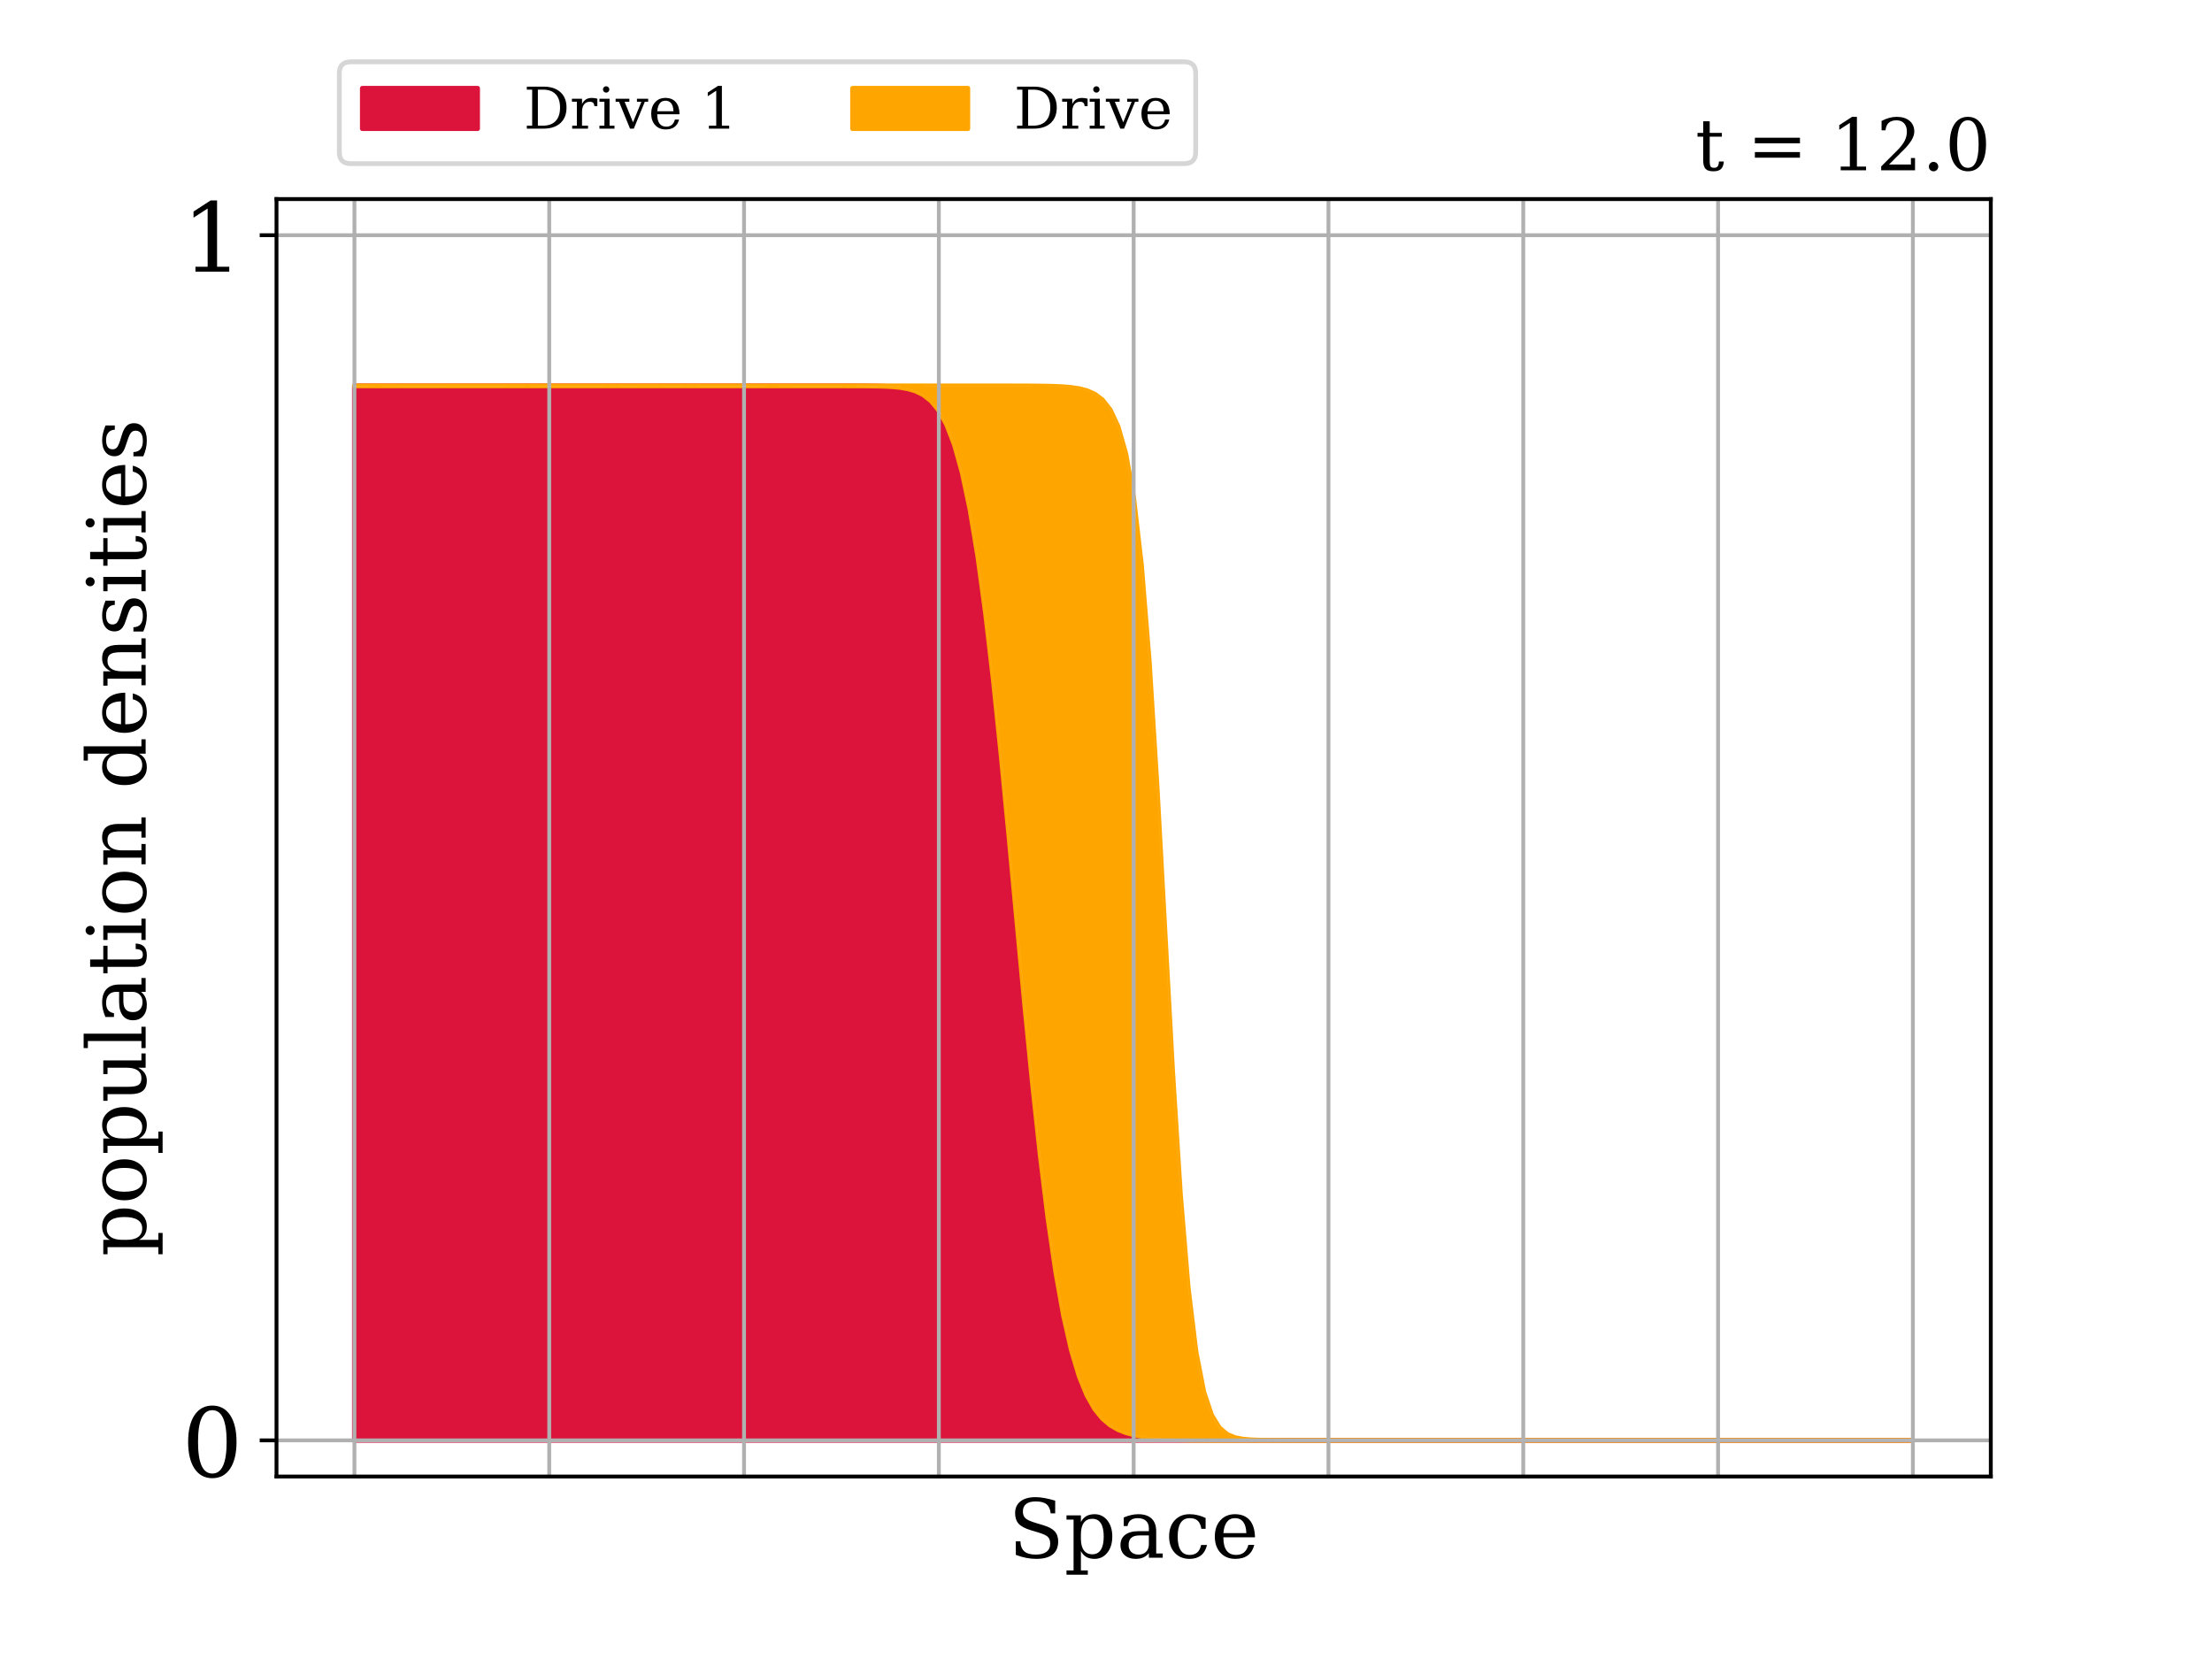 <?xml version="1.0" encoding="utf-8" standalone="no"?>
<!DOCTYPE svg PUBLIC "-//W3C//DTD SVG 1.1//EN"
  "http://www.w3.org/Graphics/SVG/1.1/DTD/svg11.dtd">
<!-- Created with matplotlib (https://matplotlib.org/) -->
<svg height="345.6pt" version="1.1" viewBox="0 0 460.8 345.6" width="460.8pt" xmlns="http://www.w3.org/2000/svg" xmlns:xlink="http://www.w3.org/1999/xlink">
 <defs>
  <style type="text/css">*{stroke-linecap:butt;stroke-linejoin:round;}</style>
 </defs>
 <g id="figure_1">
  <g id="patch_1">
   <path d="M 0 345.6 
L 460.8 345.6 
L 460.8 0 
L 0 0 
z
" style="fill:#ffffff;"/>
  </g>
  <g id="axes_1">
   <g id="patch_2">
    <path d="M 57.6 307.584 
L 414.72 307.584 
L 414.72 41.472 
L 57.6 41.472 
z
" style="fill:#ffffff;"/>
   </g>
   <g id="PolyCollection_1">
    <defs>
     <path d="M 73.833 -45.547 
L 73.833 -265.215 
L 75.456 -265.215 
L 77.079 -265.215 
L 78.703 -265.215 
L 80.326 -265.215 
L 81.949 -265.215 
L 83.572 -265.215 
L 85.196 -265.215 
L 86.819 -265.215 
L 88.442 -265.215 
L 90.065 -265.215 
L 91.689 -265.215 
L 93.312 -265.215 
L 94.935 -265.215 
L 96.559 -265.215 
L 98.182 -265.215 
L 99.805 -265.215 
L 101.428 -265.215 
L 103.052 -265.215 
L 104.675 -265.215 
L 106.298 -265.215 
L 107.921 -265.215 
L 109.545 -265.215 
L 111.168 -265.215 
L 112.791 -265.215 
L 114.415 -265.215 
L 116.038 -265.215 
L 117.661 -265.215 
L 119.284 -265.215 
L 120.908 -265.215 
L 122.531 -265.215 
L 124.154 -265.215 
L 125.777 -265.215 
L 127.401 -265.215 
L 129.024 -265.215 
L 130.647 -265.215 
L 132.271 -265.215 
L 133.894 -265.215 
L 135.517 -265.215 
L 137.14 -265.215 
L 138.764 -265.215 
L 140.387 -265.215 
L 142.01 -265.215 
L 143.633 -265.215 
L 145.257 -265.215 
L 146.88 -265.215 
L 148.503 -265.215 
L 150.127 -265.215 
L 151.75 -265.215 
L 153.373 -265.215 
L 154.996 -265.215 
L 156.62 -265.215 
L 158.243 -265.215 
L 159.866 -265.215 
L 161.489 -265.215 
L 163.113 -265.215 
L 164.736 -265.215 
L 166.359 -265.215 
L 167.983 -265.215 
L 169.606 -265.215 
L 171.229 -265.215 
L 172.852 -265.215 
L 174.476 -265.215 
L 176.099 -265.214 
L 177.722 -265.212 
L 179.345 -265.207 
L 180.969 -265.196 
L 182.592 -265.175 
L 184.215 -265.133 
L 185.839 -265.051 
L 187.462 -264.899 
L 189.085 -264.626 
L 190.708 -264.152 
L 192.332 -263.361 
L 193.955 -262.087 
L 195.578 -260.113 
L 197.201 -257.171 
L 198.825 -252.954 
L 200.448 -247.144 
L 202.071 -239.458 
L 203.695 -229.693 
L 205.318 -217.783 
L 206.941 -203.846 
L 208.564 -188.197 
L 210.188 -171.338 
L 211.811 -153.911 
L 213.434 -136.623 
L 215.057 -120.16 
L 216.681 -105.102 
L 218.304 -91.864 
L 219.927 -80.67 
L 221.551 -71.553 
L 223.174 -64.39 
L 224.797 -58.952 
L 226.42 -54.952 
L 228.044 -52.092 
L 229.667 -50.094 
L 231.29 -48.723 
L 232.913 -47.79 
L 234.537 -47.152 
L 236.16 -46.708 
L 237.783 -46.388 
L 239.407 -46.146 
L 241.03 -45.958 
L 242.653 -45.814 
L 244.276 -45.709 
L 245.9 -45.638 
L 247.523 -45.595 
L 249.146 -45.571 
L 250.769 -45.558 
L 252.393 -45.552 
L 254.016 -45.549 
L 255.639 -45.548 
L 257.263 -45.548 
L 258.886 -45.548 
L 260.509 -45.548 
L 262.132 -45.547 
L 263.756 -45.547 
L 265.379 -45.547 
L 267.002 -45.547 
L 268.625 -45.547 
L 270.249 -45.547 
L 271.872 -45.547 
L 273.495 -45.547 
L 275.119 -45.547 
L 276.742 -45.547 
L 278.365 -45.547 
L 279.988 -45.547 
L 281.612 -45.547 
L 283.235 -45.547 
L 284.858 -45.547 
L 286.481 -45.547 
L 288.105 -45.547 
L 289.728 -45.547 
L 291.351 -45.547 
L 292.975 -45.547 
L 294.598 -45.547 
L 296.221 -45.547 
L 297.844 -45.547 
L 299.468 -45.547 
L 301.091 -45.547 
L 302.714 -45.547 
L 304.337 -45.547 
L 305.961 -45.547 
L 307.584 -45.547 
L 309.207 -45.547 
L 310.831 -45.547 
L 312.454 -45.547 
L 314.077 -45.547 
L 315.7 -45.547 
L 317.324 -45.547 
L 318.947 -45.547 
L 320.57 -45.547 
L 322.193 -45.547 
L 323.817 -45.547 
L 325.44 -45.547 
L 327.063 -45.547 
L 328.687 -45.547 
L 330.31 -45.547 
L 331.933 -45.547 
L 333.556 -45.547 
L 335.18 -45.547 
L 336.803 -45.547 
L 338.426 -45.547 
L 340.049 -45.547 
L 341.673 -45.547 
L 343.296 -45.547 
L 344.919 -45.547 
L 346.543 -45.547 
L 348.166 -45.547 
L 349.789 -45.547 
L 351.412 -45.547 
L 353.036 -45.547 
L 354.659 -45.547 
L 356.282 -45.547 
L 357.905 -45.547 
L 359.529 -45.547 
L 361.152 -45.547 
L 362.775 -45.547 
L 364.399 -45.547 
L 366.022 -45.547 
L 367.645 -45.547 
L 369.268 -45.547 
L 370.892 -45.547 
L 372.515 -45.547 
L 374.138 -45.547 
L 375.761 -45.547 
L 377.385 -45.547 
L 379.008 -45.547 
L 380.631 -45.547 
L 382.255 -45.547 
L 383.878 -45.547 
L 385.501 -45.547 
L 387.124 -45.547 
L 388.748 -45.547 
L 390.371 -45.547 
L 391.994 -45.547 
L 393.617 -45.547 
L 395.241 -45.547 
L 396.864 -45.547 
L 398.487 -45.547 
L 398.487 -45.547 
L 398.487 -45.547 
L 396.864 -45.547 
L 395.241 -45.547 
L 393.617 -45.547 
L 391.994 -45.547 
L 390.371 -45.547 
L 388.748 -45.547 
L 387.124 -45.547 
L 385.501 -45.547 
L 383.878 -45.547 
L 382.255 -45.547 
L 380.631 -45.547 
L 379.008 -45.547 
L 377.385 -45.547 
L 375.761 -45.547 
L 374.138 -45.547 
L 372.515 -45.547 
L 370.892 -45.547 
L 369.268 -45.547 
L 367.645 -45.547 
L 366.022 -45.547 
L 364.399 -45.547 
L 362.775 -45.547 
L 361.152 -45.547 
L 359.529 -45.547 
L 357.905 -45.547 
L 356.282 -45.547 
L 354.659 -45.547 
L 353.036 -45.547 
L 351.412 -45.547 
L 349.789 -45.547 
L 348.166 -45.547 
L 346.543 -45.547 
L 344.919 -45.547 
L 343.296 -45.547 
L 341.673 -45.547 
L 340.049 -45.547 
L 338.426 -45.547 
L 336.803 -45.547 
L 335.18 -45.547 
L 333.556 -45.547 
L 331.933 -45.547 
L 330.31 -45.547 
L 328.687 -45.547 
L 327.063 -45.547 
L 325.44 -45.547 
L 323.817 -45.547 
L 322.193 -45.547 
L 320.57 -45.547 
L 318.947 -45.547 
L 317.324 -45.547 
L 315.7 -45.547 
L 314.077 -45.547 
L 312.454 -45.547 
L 310.831 -45.547 
L 309.207 -45.547 
L 307.584 -45.547 
L 305.961 -45.547 
L 304.337 -45.547 
L 302.714 -45.547 
L 301.091 -45.547 
L 299.468 -45.547 
L 297.844 -45.547 
L 296.221 -45.547 
L 294.598 -45.547 
L 292.975 -45.547 
L 291.351 -45.547 
L 289.728 -45.547 
L 288.105 -45.547 
L 286.481 -45.547 
L 284.858 -45.547 
L 283.235 -45.547 
L 281.612 -45.547 
L 279.988 -45.547 
L 278.365 -45.547 
L 276.742 -45.547 
L 275.119 -45.547 
L 273.495 -45.547 
L 271.872 -45.547 
L 270.249 -45.547 
L 268.625 -45.547 
L 267.002 -45.547 
L 265.379 -45.547 
L 263.756 -45.547 
L 262.132 -45.547 
L 260.509 -45.547 
L 258.886 -45.547 
L 257.263 -45.547 
L 255.639 -45.547 
L 254.016 -45.547 
L 252.393 -45.547 
L 250.769 -45.547 
L 249.146 -45.547 
L 247.523 -45.547 
L 245.9 -45.547 
L 244.276 -45.547 
L 242.653 -45.547 
L 241.03 -45.547 
L 239.407 -45.547 
L 237.783 -45.547 
L 236.16 -45.547 
L 234.537 -45.547 
L 232.913 -45.547 
L 231.29 -45.547 
L 229.667 -45.547 
L 228.044 -45.547 
L 226.42 -45.547 
L 224.797 -45.547 
L 223.174 -45.547 
L 221.551 -45.547 
L 219.927 -45.547 
L 218.304 -45.547 
L 216.681 -45.547 
L 215.057 -45.547 
L 213.434 -45.547 
L 211.811 -45.547 
L 210.188 -45.547 
L 208.564 -45.547 
L 206.941 -45.547 
L 205.318 -45.547 
L 203.695 -45.547 
L 202.071 -45.547 
L 200.448 -45.547 
L 198.825 -45.547 
L 197.201 -45.547 
L 195.578 -45.547 
L 193.955 -45.547 
L 192.332 -45.547 
L 190.708 -45.547 
L 189.085 -45.547 
L 187.462 -45.547 
L 185.839 -45.547 
L 184.215 -45.547 
L 182.592 -45.547 
L 180.969 -45.547 
L 179.345 -45.547 
L 177.722 -45.547 
L 176.099 -45.547 
L 174.476 -45.547 
L 172.852 -45.547 
L 171.229 -45.547 
L 169.606 -45.547 
L 167.983 -45.547 
L 166.359 -45.547 
L 164.736 -45.547 
L 163.113 -45.547 
L 161.489 -45.547 
L 159.866 -45.547 
L 158.243 -45.547 
L 156.62 -45.547 
L 154.996 -45.547 
L 153.373 -45.547 
L 151.75 -45.547 
L 150.127 -45.547 
L 148.503 -45.547 
L 146.88 -45.547 
L 145.257 -45.547 
L 143.633 -45.547 
L 142.01 -45.547 
L 140.387 -45.547 
L 138.764 -45.547 
L 137.14 -45.547 
L 135.517 -45.547 
L 133.894 -45.547 
L 132.271 -45.547 
L 130.647 -45.547 
L 129.024 -45.547 
L 127.401 -45.547 
L 125.777 -45.547 
L 124.154 -45.547 
L 122.531 -45.547 
L 120.908 -45.547 
L 119.284 -45.547 
L 117.661 -45.547 
L 116.038 -45.547 
L 114.415 -45.547 
L 112.791 -45.547 
L 111.168 -45.547 
L 109.545 -45.547 
L 107.921 -45.547 
L 106.298 -45.547 
L 104.675 -45.547 
L 103.052 -45.547 
L 101.428 -45.547 
L 99.805 -45.547 
L 98.182 -45.547 
L 96.559 -45.547 
L 94.935 -45.547 
L 93.312 -45.547 
L 91.689 -45.547 
L 90.065 -45.547 
L 88.442 -45.547 
L 86.819 -45.547 
L 85.196 -45.547 
L 83.572 -45.547 
L 81.949 -45.547 
L 80.326 -45.547 
L 78.703 -45.547 
L 77.079 -45.547 
L 75.456 -45.547 
L 73.833 -45.547 
z
" id="ma336d2c3e1" style="stroke:#dc143c;"/>
    </defs>
    <g clip-path="url(#paaa8a55f2e)">
     <use style="fill:#dc143c;stroke:#dc143c;" x="0" xlink:href="#ma336d2c3e1" y="345.6"/>
    </g>
   </g>
   <g id="PolyCollection_2">
    <defs>
     <path d="M 73.833 -265.215 
L 73.833 -265.215 
L 75.456 -265.215 
L 77.079 -265.215 
L 78.703 -265.215 
L 80.326 -265.215 
L 81.949 -265.215 
L 83.572 -265.215 
L 85.196 -265.215 
L 86.819 -265.215 
L 88.442 -265.215 
L 90.065 -265.215 
L 91.689 -265.215 
L 93.312 -265.215 
L 94.935 -265.215 
L 96.559 -265.215 
L 98.182 -265.215 
L 99.805 -265.215 
L 101.428 -265.215 
L 103.052 -265.215 
L 104.675 -265.215 
L 106.298 -265.215 
L 107.921 -265.215 
L 109.545 -265.215 
L 111.168 -265.215 
L 112.791 -265.215 
L 114.415 -265.215 
L 116.038 -265.215 
L 117.661 -265.215 
L 119.284 -265.215 
L 120.908 -265.215 
L 122.531 -265.215 
L 124.154 -265.215 
L 125.777 -265.215 
L 127.401 -265.215 
L 129.024 -265.215 
L 130.647 -265.215 
L 132.271 -265.215 
L 133.894 -265.215 
L 135.517 -265.215 
L 137.14 -265.215 
L 138.764 -265.215 
L 140.387 -265.215 
L 142.01 -265.215 
L 143.633 -265.215 
L 145.257 -265.215 
L 146.88 -265.215 
L 148.503 -265.215 
L 150.127 -265.215 
L 151.75 -265.215 
L 153.373 -265.215 
L 154.996 -265.215 
L 156.62 -265.215 
L 158.243 -265.215 
L 159.866 -265.215 
L 161.489 -265.215 
L 163.113 -265.215 
L 164.736 -265.215 
L 166.359 -265.215 
L 167.983 -265.215 
L 169.606 -265.215 
L 171.229 -265.215 
L 172.852 -265.215 
L 174.476 -265.215 
L 176.099 -265.214 
L 177.722 -265.212 
L 179.345 -265.207 
L 180.969 -265.196 
L 182.592 -265.175 
L 184.215 -265.133 
L 185.839 -265.051 
L 187.462 -264.899 
L 189.085 -264.626 
L 190.708 -264.152 
L 192.332 -263.361 
L 193.955 -262.087 
L 195.578 -260.113 
L 197.201 -257.171 
L 198.825 -252.954 
L 200.448 -247.144 
L 202.071 -239.458 
L 203.695 -229.693 
L 205.318 -217.783 
L 206.941 -203.846 
L 208.564 -188.197 
L 210.188 -171.338 
L 211.811 -153.911 
L 213.434 -136.623 
L 215.057 -120.16 
L 216.681 -105.102 
L 218.304 -91.864 
L 219.927 -80.67 
L 221.551 -71.553 
L 223.174 -64.39 
L 224.797 -58.952 
L 226.42 -54.952 
L 228.044 -52.092 
L 229.667 -50.094 
L 231.29 -48.723 
L 232.913 -47.79 
L 234.537 -47.152 
L 236.16 -46.708 
L 237.783 -46.388 
L 239.407 -46.146 
L 241.03 -45.958 
L 242.653 -45.814 
L 244.276 -45.709 
L 245.9 -45.638 
L 247.523 -45.595 
L 249.146 -45.571 
L 250.769 -45.558 
L 252.393 -45.552 
L 254.016 -45.549 
L 255.639 -45.548 
L 257.263 -45.548 
L 258.886 -45.548 
L 260.509 -45.548 
L 262.132 -45.547 
L 263.756 -45.547 
L 265.379 -45.547 
L 267.002 -45.547 
L 268.625 -45.547 
L 270.249 -45.547 
L 271.872 -45.547 
L 273.495 -45.547 
L 275.119 -45.547 
L 276.742 -45.547 
L 278.365 -45.547 
L 279.988 -45.547 
L 281.612 -45.547 
L 283.235 -45.547 
L 284.858 -45.547 
L 286.481 -45.547 
L 288.105 -45.547 
L 289.728 -45.547 
L 291.351 -45.547 
L 292.975 -45.547 
L 294.598 -45.547 
L 296.221 -45.547 
L 297.844 -45.547 
L 299.468 -45.547 
L 301.091 -45.547 
L 302.714 -45.547 
L 304.337 -45.547 
L 305.961 -45.547 
L 307.584 -45.547 
L 309.207 -45.547 
L 310.831 -45.547 
L 312.454 -45.547 
L 314.077 -45.547 
L 315.7 -45.547 
L 317.324 -45.547 
L 318.947 -45.547 
L 320.57 -45.547 
L 322.193 -45.547 
L 323.817 -45.547 
L 325.44 -45.547 
L 327.063 -45.547 
L 328.687 -45.547 
L 330.31 -45.547 
L 331.933 -45.547 
L 333.556 -45.547 
L 335.18 -45.547 
L 336.803 -45.547 
L 338.426 -45.547 
L 340.049 -45.547 
L 341.673 -45.547 
L 343.296 -45.547 
L 344.919 -45.547 
L 346.543 -45.547 
L 348.166 -45.547 
L 349.789 -45.547 
L 351.412 -45.547 
L 353.036 -45.547 
L 354.659 -45.547 
L 356.282 -45.547 
L 357.905 -45.547 
L 359.529 -45.547 
L 361.152 -45.547 
L 362.775 -45.547 
L 364.399 -45.547 
L 366.022 -45.547 
L 367.645 -45.547 
L 369.268 -45.547 
L 370.892 -45.547 
L 372.515 -45.547 
L 374.138 -45.547 
L 375.761 -45.547 
L 377.385 -45.547 
L 379.008 -45.547 
L 380.631 -45.547 
L 382.255 -45.547 
L 383.878 -45.547 
L 385.501 -45.547 
L 387.124 -45.547 
L 388.748 -45.547 
L 390.371 -45.547 
L 391.994 -45.547 
L 393.617 -45.547 
L 395.241 -45.547 
L 396.864 -45.547 
L 398.487 -45.547 
L 398.487 -45.547 
L 398.487 -45.547 
L 396.864 -45.547 
L 395.241 -45.547 
L 393.617 -45.547 
L 391.994 -45.547 
L 390.371 -45.547 
L 388.748 -45.547 
L 387.124 -45.547 
L 385.501 -45.547 
L 383.878 -45.547 
L 382.255 -45.547 
L 380.631 -45.547 
L 379.008 -45.547 
L 377.385 -45.547 
L 375.761 -45.547 
L 374.138 -45.547 
L 372.515 -45.547 
L 370.892 -45.547 
L 369.268 -45.547 
L 367.645 -45.547 
L 366.022 -45.547 
L 364.399 -45.547 
L 362.775 -45.547 
L 361.152 -45.547 
L 359.529 -45.547 
L 357.905 -45.547 
L 356.282 -45.547 
L 354.659 -45.547 
L 353.036 -45.547 
L 351.412 -45.547 
L 349.789 -45.547 
L 348.166 -45.547 
L 346.543 -45.547 
L 344.919 -45.547 
L 343.296 -45.547 
L 341.673 -45.547 
L 340.049 -45.547 
L 338.426 -45.547 
L 336.803 -45.547 
L 335.18 -45.547 
L 333.556 -45.547 
L 331.933 -45.547 
L 330.31 -45.547 
L 328.687 -45.547 
L 327.063 -45.547 
L 325.44 -45.547 
L 323.817 -45.547 
L 322.193 -45.547 
L 320.57 -45.547 
L 318.947 -45.547 
L 317.324 -45.547 
L 315.7 -45.547 
L 314.077 -45.547 
L 312.454 -45.547 
L 310.831 -45.547 
L 309.207 -45.547 
L 307.584 -45.547 
L 305.961 -45.547 
L 304.337 -45.547 
L 302.714 -45.547 
L 301.091 -45.547 
L 299.468 -45.547 
L 297.844 -45.547 
L 296.221 -45.547 
L 294.598 -45.547 
L 292.975 -45.547 
L 291.351 -45.547 
L 289.728 -45.547 
L 288.105 -45.547 
L 286.481 -45.547 
L 284.858 -45.547 
L 283.235 -45.547 
L 281.612 -45.547 
L 279.988 -45.547 
L 278.365 -45.547 
L 276.742 -45.547 
L 275.119 -45.547 
L 273.495 -45.548 
L 271.872 -45.548 
L 270.249 -45.548 
L 268.625 -45.548 
L 267.002 -45.55 
L 265.379 -45.555 
L 263.756 -45.566 
L 262.132 -45.593 
L 260.509 -45.656 
L 258.886 -45.801 
L 257.263 -46.119 
L 255.639 -46.792 
L 254.016 -48.157 
L 252.393 -50.796 
L 250.769 -55.634 
L 249.146 -63.967 
L 247.523 -77.293 
L 245.9 -96.784 
L 244.276 -122.383 
L 242.653 -152.006 
L 241.03 -181.793 
L 239.407 -207.804 
L 237.783 -227.849 
L 236.16 -241.865 
L 234.537 -251.019 
L 232.913 -256.737 
L 231.29 -260.209 
L 229.667 -262.281 
L 228.044 -263.503 
L 226.42 -264.22 
L 224.797 -264.638 
L 223.174 -264.881 
L 221.551 -265.021 
L 219.927 -265.103 
L 218.304 -265.15 
L 216.681 -265.178 
L 215.057 -265.194 
L 213.434 -265.203 
L 211.811 -265.208 
L 210.188 -265.211 
L 208.564 -265.213 
L 206.941 -265.214 
L 205.318 -265.215 
L 203.695 -265.215 
L 202.071 -265.215 
L 200.448 -265.215 
L 198.825 -265.215 
L 197.201 -265.215 
L 195.578 -265.215 
L 193.955 -265.215 
L 192.332 -265.215 
L 190.708 -265.215 
L 189.085 -265.215 
L 187.462 -265.215 
L 185.839 -265.215 
L 184.215 -265.215 
L 182.592 -265.215 
L 180.969 -265.215 
L 179.345 -265.215 
L 177.722 -265.215 
L 176.099 -265.215 
L 174.476 -265.215 
L 172.852 -265.215 
L 171.229 -265.215 
L 169.606 -265.215 
L 167.983 -265.215 
L 166.359 -265.215 
L 164.736 -265.215 
L 163.113 -265.215 
L 161.489 -265.215 
L 159.866 -265.215 
L 158.243 -265.215 
L 156.62 -265.215 
L 154.996 -265.215 
L 153.373 -265.215 
L 151.75 -265.215 
L 150.127 -265.215 
L 148.503 -265.215 
L 146.88 -265.215 
L 145.257 -265.215 
L 143.633 -265.215 
L 142.01 -265.215 
L 140.387 -265.215 
L 138.764 -265.215 
L 137.14 -265.215 
L 135.517 -265.215 
L 133.894 -265.215 
L 132.271 -265.215 
L 130.647 -265.215 
L 129.024 -265.215 
L 127.401 -265.215 
L 125.777 -265.215 
L 124.154 -265.215 
L 122.531 -265.215 
L 120.908 -265.215 
L 119.284 -265.215 
L 117.661 -265.215 
L 116.038 -265.215 
L 114.415 -265.215 
L 112.791 -265.215 
L 111.168 -265.215 
L 109.545 -265.215 
L 107.921 -265.215 
L 106.298 -265.215 
L 104.675 -265.215 
L 103.052 -265.215 
L 101.428 -265.215 
L 99.805 -265.215 
L 98.182 -265.215 
L 96.559 -265.215 
L 94.935 -265.215 
L 93.312 -265.215 
L 91.689 -265.215 
L 90.065 -265.215 
L 88.442 -265.215 
L 86.819 -265.215 
L 85.196 -265.215 
L 83.572 -265.215 
L 81.949 -265.215 
L 80.326 -265.215 
L 78.703 -265.215 
L 77.079 -265.215 
L 75.456 -265.215 
L 73.833 -265.215 
z
" id="ma3d9b27788" style="stroke:#ffa500;"/>
    </defs>
    <g clip-path="url(#paaa8a55f2e)">
     <use style="fill:#ffa500;stroke:#ffa500;" x="0" xlink:href="#ma3d9b27788" y="345.6"/>
    </g>
   </g>
   <g id="matplotlib.axis_1">
    <g id="xtick_1">
     <g id="line2d_1">
      <path clip-path="url(#paaa8a55f2e)" d="M 73.833 307.584 
L 73.833 41.472 
" style="fill:none;stroke:#b0b0b0;stroke-linecap:square;stroke-width:0.8;"/>
     </g>
    </g>
    <g id="xtick_2">
     <g id="line2d_2">
      <path clip-path="url(#paaa8a55f2e)" d="M 114.415 307.584 
L 114.415 41.472 
" style="fill:none;stroke:#b0b0b0;stroke-linecap:square;stroke-width:0.8;"/>
     </g>
    </g>
    <g id="xtick_3">
     <g id="line2d_3">
      <path clip-path="url(#paaa8a55f2e)" d="M 154.996 307.584 
L 154.996 41.472 
" style="fill:none;stroke:#b0b0b0;stroke-linecap:square;stroke-width:0.8;"/>
     </g>
    </g>
    <g id="xtick_4">
     <g id="line2d_4">
      <path clip-path="url(#paaa8a55f2e)" d="M 195.578 307.584 
L 195.578 41.472 
" style="fill:none;stroke:#b0b0b0;stroke-linecap:square;stroke-width:0.8;"/>
     </g>
    </g>
    <g id="xtick_5">
     <g id="line2d_5">
      <path clip-path="url(#paaa8a55f2e)" d="M 236.16 307.584 
L 236.16 41.472 
" style="fill:none;stroke:#b0b0b0;stroke-linecap:square;stroke-width:0.8;"/>
     </g>
    </g>
    <g id="xtick_6">
     <g id="line2d_6">
      <path clip-path="url(#paaa8a55f2e)" d="M 276.742 307.584 
L 276.742 41.472 
" style="fill:none;stroke:#b0b0b0;stroke-linecap:square;stroke-width:0.8;"/>
     </g>
    </g>
    <g id="xtick_7">
     <g id="line2d_7">
      <path clip-path="url(#paaa8a55f2e)" d="M 317.324 307.584 
L 317.324 41.472 
" style="fill:none;stroke:#b0b0b0;stroke-linecap:square;stroke-width:0.8;"/>
     </g>
    </g>
    <g id="xtick_8">
     <g id="line2d_8">
      <path clip-path="url(#paaa8a55f2e)" d="M 357.905 307.584 
L 357.905 41.472 
" style="fill:none;stroke:#b0b0b0;stroke-linecap:square;stroke-width:0.8;"/>
     </g>
    </g>
    <g id="xtick_9">
     <g id="line2d_9">
      <path clip-path="url(#paaa8a55f2e)" d="M 398.487 307.584 
L 398.487 41.472 
" style="fill:none;stroke:#b0b0b0;stroke-linecap:square;stroke-width:0.8;"/>
     </g>
    </g>
    <g id="text_1">
     <!-- Space -->
     <g transform="translate(210.037 324.501)scale(0.17 -0.17)">
      <defs>
       <path d="M 9.281 3.516 
L 9.281 20.125 
L 14.891 20.062 
Q 15.141 11.766 19.703 7.781 
Q 24.266 3.812 33.594 3.812 
Q 42.281 3.812 46.844 7.25 
Q 51.422 10.688 51.422 17.281 
Q 51.422 22.562 48.656 25.391 
Q 45.906 28.219 37.016 30.906 
L 27.391 33.797 
Q 16.938 36.969 12.672 41.703 
Q 8.406 46.438 8.406 54.688 
Q 8.406 63.969 14.984 69.094 
Q 21.578 74.219 33.5 74.219 
Q 38.578 74.219 44.625 73.109 
Q 50.688 72.016 57.516 69.922 
L 57.516 54.391 
L 52 54.391 
Q 51.172 62.109 46.844 65.547 
Q 42.531 69 33.688 69 
Q 25.984 69 21.953 65.844 
Q 17.922 62.703 17.922 56.688 
Q 17.922 51.469 20.938 48.484 
Q 23.969 45.516 33.797 42.578 
L 42.828 39.891 
Q 52.734 36.922 56.953 32.297 
Q 61.188 27.688 61.188 19.922 
Q 61.188 9.328 54.391 3.953 
Q 47.609 -1.422 34.188 -1.422 
Q 28.172 -1.422 21.938 -0.188 
Q 15.719 1.031 9.281 3.516 
z
" id="DejaVuSerif-83"/>
       <path d="M 20.516 28.516 
L 20.516 23.391 
Q 20.516 14.016 24.094 9.109 
Q 27.688 4.203 34.516 4.203 
Q 41.406 4.203 44.938 9.719 
Q 48.484 15.234 48.484 25.984 
Q 48.484 36.766 44.938 42.234 
Q 41.406 47.703 34.516 47.703 
Q 27.688 47.703 24.094 42.766 
Q 20.516 37.844 20.516 28.516 
z
M 11.531 46.688 
L 2.875 46.688 
L 2.875 51.906 
L 20.516 51.906 
L 20.516 43.797 
Q 23.141 48.688 27.219 51 
Q 31.297 53.328 37.312 53.328 
Q 46.875 53.328 52.922 45.75 
Q 58.984 38.188 58.984 25.984 
Q 58.984 13.766 52.922 6.172 
Q 46.875 -1.422 37.312 -1.422 
Q 31.297 -1.422 27.219 0.891 
Q 23.141 3.219 20.516 8.109 
L 20.516 -15.578 
L 29 -15.578 
L 29 -20.797 
L 2.875 -20.797 
L 2.875 -15.578 
L 11.531 -15.578 
z
" id="DejaVuSerif-112"/>
       <path d="M 39.797 16.312 
L 39.797 27.297 
L 28.219 27.297 
Q 21.531 27.297 18.25 24.406 
Q 14.984 21.531 14.984 15.578 
Q 14.984 10.156 18.297 6.984 
Q 21.625 3.812 27.297 3.812 
Q 32.906 3.812 36.344 7.281 
Q 39.797 10.75 39.797 16.312 
z
M 48.781 32.422 
L 48.781 5.172 
L 56.781 5.172 
L 56.781 0 
L 39.797 0 
L 39.797 5.609 
Q 36.812 2 32.906 0.281 
Q 29 -1.422 23.781 -1.422 
Q 15.141 -1.422 10.062 3.172 
Q 4.984 7.766 4.984 15.578 
Q 4.984 23.641 10.797 28.078 
Q 16.609 32.516 27.203 32.516 
L 39.797 32.516 
L 39.797 36.078 
Q 39.797 42 36.203 45.234 
Q 32.625 48.484 26.125 48.484 
Q 20.75 48.484 17.578 46.047 
Q 14.406 43.609 13.625 38.812 
L 8.984 38.812 
L 8.984 49.312 
Q 13.672 51.312 18.094 52.312 
Q 22.516 53.328 26.703 53.328 
Q 37.5 53.328 43.141 47.969 
Q 48.781 42.625 48.781 32.422 
z
" id="DejaVuSerif-97"/>
       <path d="M 51.422 15.578 
Q 49.516 7.281 44.094 2.922 
Q 38.672 -1.422 30.078 -1.422 
Q 18.75 -1.422 11.859 6.078 
Q 4.984 13.578 4.984 25.984 
Q 4.984 38.422 11.859 45.875 
Q 18.75 53.328 30.078 53.328 
Q 35.016 53.328 39.891 52.172 
Q 44.781 51.031 49.703 48.688 
L 49.703 35.406 
L 44.484 35.406 
Q 43.453 42.234 40.016 45.359 
Q 36.578 48.484 30.172 48.484 
Q 22.906 48.484 19.188 42.844 
Q 15.484 37.203 15.484 25.984 
Q 15.484 14.75 19.172 9.078 
Q 22.859 3.422 30.172 3.422 
Q 35.984 3.422 39.453 6.438 
Q 42.922 9.469 44.188 15.578 
z
" id="DejaVuSerif-99"/>
       <path d="M 54.203 25 
L 15.484 25 
L 15.484 24.609 
Q 15.484 14.109 19.438 8.766 
Q 23.391 3.422 31.109 3.422 
Q 37.016 3.422 40.797 6.516 
Q 44.578 9.625 46.094 15.719 
L 53.328 15.719 
Q 51.172 7.172 45.375 2.875 
Q 39.594 -1.422 30.172 -1.422 
Q 18.797 -1.422 11.891 6.078 
Q 4.984 13.578 4.984 25.984 
Q 4.984 38.281 11.766 45.797 
Q 18.562 53.328 29.594 53.328 
Q 41.359 53.328 47.656 46.062 
Q 53.953 38.812 54.203 25 
z
M 43.609 30.172 
Q 43.312 39.266 39.766 43.875 
Q 36.234 48.484 29.594 48.484 
Q 23.391 48.484 19.828 43.844 
Q 16.266 39.203 15.484 30.172 
z
" id="DejaVuSerif-101"/>
      </defs>
      <use xlink:href="#DejaVuSerif-83"/>
      <use x="68.506" xlink:href="#DejaVuSerif-112"/>
      <use x="132.52" xlink:href="#DejaVuSerif-97"/>
      <use x="192.139" xlink:href="#DejaVuSerif-99"/>
      <use x="248.145" xlink:href="#DejaVuSerif-101"/>
     </g>
    </g>
   </g>
   <g id="matplotlib.axis_2">
    <g id="ytick_1">
     <g id="line2d_10">
      <path clip-path="url(#paaa8a55f2e)" d="M 57.6 300.053 
L 414.72 300.053 
" style="fill:none;stroke:#b0b0b0;stroke-linecap:square;stroke-width:0.8;"/>
     </g>
     <g id="line2d_11">
      <defs>
       <path d="M 0 0 
L -3.5 0 
" id="m6981ee15f2" style="stroke:#000000;stroke-width:0.8;"/>
      </defs>
      <g>
       <use style="stroke:#000000;stroke-width:0.8;" x="57.6" xlink:href="#m6981ee15f2" y="300.053"/>
      </g>
     </g>
     <g id="text_2">
      <!-- 0 -->
      <g transform="translate(37.875 307.651)scale(0.2 -0.2)">
       <defs>
        <path d="M 31.781 3.422 
Q 39.266 3.422 42.969 11.625 
Q 46.688 19.828 46.688 36.375 
Q 46.688 52.984 42.969 61.188 
Q 39.266 69.391 31.781 69.391 
Q 24.312 69.391 20.594 61.188 
Q 16.891 52.984 16.891 36.375 
Q 16.891 19.828 20.594 11.625 
Q 24.312 3.422 31.781 3.422 
z
M 31.781 -1.422 
Q 19.922 -1.422 13.25 8.531 
Q 6.594 18.5 6.594 36.375 
Q 6.594 54.297 13.25 64.25 
Q 19.922 74.219 31.781 74.219 
Q 43.703 74.219 50.344 64.25 
Q 56.984 54.297 56.984 36.375 
Q 56.984 18.5 50.344 8.531 
Q 43.703 -1.422 31.781 -1.422 
z
" id="DejaVuSerif-48"/>
       </defs>
       <use xlink:href="#DejaVuSerif-48"/>
      </g>
     </g>
    </g>
    <g id="ytick_2">
     <g id="line2d_12">
      <path clip-path="url(#paaa8a55f2e)" d="M 57.6 49.003 
L 414.72 49.003 
" style="fill:none;stroke:#b0b0b0;stroke-linecap:square;stroke-width:0.8;"/>
     </g>
     <g id="line2d_13">
      <g>
       <use style="stroke:#000000;stroke-width:0.8;" x="57.6" xlink:href="#m6981ee15f2" y="49.003"/>
      </g>
     </g>
     <g id="text_3">
      <!-- 1 -->
      <g transform="translate(37.875 56.602)scale(0.2 -0.2)">
       <defs>
        <path d="M 14.203 0 
L 14.203 5.172 
L 26.906 5.172 
L 26.906 65.828 
L 12.203 56.297 
L 12.203 62.703 
L 29.984 74.219 
L 36.719 74.219 
L 36.719 5.172 
L 49.422 5.172 
L 49.422 0 
z
" id="DejaVuSerif-49"/>
       </defs>
       <use xlink:href="#DejaVuSerif-49"/>
      </g>
     </g>
    </g>
    <g id="text_4">
     <!-- population densities -->
     <g transform="translate(30.34 261.771)rotate(-90)scale(0.17 -0.17)">
      <defs>
       <path d="M 30.078 3.422 
Q 37.312 3.422 40.984 9.125 
Q 44.672 14.844 44.672 25.984 
Q 44.672 37.109 40.984 42.797 
Q 37.312 48.484 30.078 48.484 
Q 22.859 48.484 19.172 42.797 
Q 15.484 37.109 15.484 25.984 
Q 15.484 14.844 19.188 9.125 
Q 22.906 3.422 30.078 3.422 
z
M 30.078 -1.422 
Q 18.75 -1.422 11.859 6.078 
Q 4.984 13.578 4.984 25.984 
Q 4.984 38.375 11.844 45.844 
Q 18.703 53.328 30.078 53.328 
Q 41.453 53.328 48.312 45.844 
Q 55.172 38.375 55.172 25.984 
Q 55.172 13.578 48.312 6.078 
Q 41.453 -1.422 30.078 -1.422 
z
" id="DejaVuSerif-111"/>
       <path d="M 35.406 51.906 
L 52.203 51.906 
L 52.203 5.172 
L 60.688 5.172 
L 60.688 0 
L 43.219 0 
L 43.219 9.188 
Q 40.719 4 36.766 1.281 
Q 32.812 -1.422 27.594 -1.422 
Q 18.953 -1.422 14.875 3.484 
Q 10.797 8.406 10.797 18.891 
L 10.797 46.688 
L 2.688 46.688 
L 2.688 51.906 
L 19.828 51.906 
L 19.828 21.688 
Q 19.828 12.203 22.141 8.688 
Q 24.469 5.172 30.422 5.172 
Q 36.672 5.172 39.938 9.766 
Q 43.219 14.359 43.219 23.094 
L 43.219 46.688 
L 35.406 46.688 
z
" id="DejaVuSerif-117"/>
       <path d="M 20.516 5.172 
L 29 5.172 
L 29 0 
L 2.875 0 
L 2.875 5.172 
L 11.531 5.172 
L 11.531 70.797 
L 2.875 70.797 
L 2.875 75.984 
L 20.516 75.984 
z
" id="DejaVuSerif-108"/>
       <path d="M 10.797 46.688 
L 2.875 46.688 
L 2.875 51.906 
L 10.797 51.906 
L 10.797 68.016 
L 19.828 68.016 
L 19.828 51.906 
L 36.719 51.906 
L 36.719 46.688 
L 19.828 46.688 
L 19.828 13.719 
Q 19.828 7.125 21.094 5.266 
Q 22.359 3.422 25.781 3.422 
Q 29.297 3.422 30.906 5.484 
Q 32.516 7.562 32.625 12.203 
L 39.406 12.203 
Q 39.016 5.125 35.547 1.844 
Q 32.078 -1.422 25 -1.422 
Q 17.234 -1.422 14.016 2.016 
Q 10.797 5.469 10.797 13.719 
z
" id="DejaVuSerif-116"/>
       <path d="M 9.719 68.016 
Q 9.719 70.266 11.344 71.922 
Q 12.984 73.578 15.281 73.578 
Q 17.531 73.578 19.156 71.922 
Q 20.797 70.266 20.797 68.016 
Q 20.797 65.719 19.188 64.109 
Q 17.578 62.5 15.281 62.5 
Q 12.984 62.5 11.344 64.109 
Q 9.719 65.719 9.719 68.016 
z
M 21.188 5.172 
L 29.688 5.172 
L 29.688 0 
L 3.609 0 
L 3.609 5.172 
L 12.203 5.172 
L 12.203 46.688 
L 3.609 46.688 
L 3.609 51.906 
L 21.188 51.906 
z
" id="DejaVuSerif-105"/>
       <path d="M 4.109 0 
L 4.109 5.172 
L 12.203 5.172 
L 12.203 46.688 
L 3.609 46.688 
L 3.609 51.906 
L 21.188 51.906 
L 21.188 42.672 
Q 23.688 47.953 27.656 50.641 
Q 31.641 53.328 36.922 53.328 
Q 45.516 53.328 49.562 48.391 
Q 53.609 43.453 53.609 33.016 
L 53.609 5.172 
L 61.625 5.172 
L 61.625 0 
L 36.812 0 
L 36.812 5.172 
L 44.578 5.172 
L 44.578 30.172 
Q 44.578 39.703 42.234 43.234 
Q 39.891 46.781 33.984 46.781 
Q 27.734 46.781 24.453 42.203 
Q 21.188 37.641 21.188 28.906 
L 21.188 5.172 
L 29 5.172 
L 29 0 
z
" id="DejaVuSerif-110"/>
       <path id="DejaVuSerif-32"/>
       <path d="M 52.484 5.172 
L 61.078 5.172 
L 61.078 0 
L 43.5 0 
L 43.5 8.109 
Q 40.875 3.219 36.797 0.891 
Q 32.719 -1.422 26.703 -1.422 
Q 17.141 -1.422 11.062 6.172 
Q 4.984 13.766 4.984 25.984 
Q 4.984 38.188 11.031 45.75 
Q 17.094 53.328 26.703 53.328 
Q 32.719 53.328 36.797 51 
Q 40.875 48.688 43.5 43.797 
L 43.5 70.797 
L 35.016 70.797 
L 35.016 75.984 
L 52.484 75.984 
z
M 43.5 23.391 
L 43.5 28.516 
Q 43.5 37.844 39.906 42.766 
Q 36.328 47.703 29.5 47.703 
Q 22.562 47.703 19.016 42.234 
Q 15.484 36.766 15.484 25.984 
Q 15.484 15.234 19.016 9.719 
Q 22.562 4.203 29.5 4.203 
Q 36.328 4.203 39.906 9.109 
Q 43.5 14.016 43.5 23.391 
z
" id="DejaVuSerif-100"/>
       <path d="M 5.609 2.875 
L 5.609 14.984 
L 10.797 14.984 
Q 10.984 9.188 14.422 6.297 
Q 17.875 3.422 24.609 3.422 
Q 30.672 3.422 33.844 5.688 
Q 37.016 7.953 37.016 12.312 
Q 37.016 15.719 34.688 17.812 
Q 32.375 19.922 24.906 22.312 
L 18.406 24.516 
Q 11.719 26.656 8.719 29.875 
Q 5.719 33.109 5.719 38.094 
Q 5.719 45.219 10.938 49.266 
Q 16.156 53.328 25.391 53.328 
Q 29.5 53.328 34.031 52.25 
Q 38.578 51.172 43.406 49.125 
L 43.406 37.797 
L 38.234 37.797 
Q 38.031 42.828 34.703 45.656 
Q 31.391 48.484 25.688 48.484 
Q 20.016 48.484 17.109 46.484 
Q 14.203 44.484 14.203 40.484 
Q 14.203 37.203 16.406 35.219 
Q 18.609 33.25 25.203 31.203 
L 32.328 29 
Q 39.703 26.703 42.938 23.266 
Q 46.188 19.828 46.188 14.406 
Q 46.188 7.031 40.547 2.797 
Q 34.906 -1.422 25 -1.422 
Q 19.969 -1.422 15.188 -0.344 
Q 10.406 0.734 5.609 2.875 
z
" id="DejaVuSerif-115"/>
      </defs>
      <use xlink:href="#DejaVuSerif-112"/>
      <use x="64.014" xlink:href="#DejaVuSerif-111"/>
      <use x="124.219" xlink:href="#DejaVuSerif-112"/>
      <use x="188.232" xlink:href="#DejaVuSerif-117"/>
      <use x="252.637" xlink:href="#DejaVuSerif-108"/>
      <use x="284.619" xlink:href="#DejaVuSerif-97"/>
      <use x="344.238" xlink:href="#DejaVuSerif-116"/>
      <use x="384.424" xlink:href="#DejaVuSerif-105"/>
      <use x="416.406" xlink:href="#DejaVuSerif-111"/>
      <use x="476.611" xlink:href="#DejaVuSerif-110"/>
      <use x="541.016" xlink:href="#DejaVuSerif-32"/>
      <use x="572.803" xlink:href="#DejaVuSerif-100"/>
      <use x="636.816" xlink:href="#DejaVuSerif-101"/>
      <use x="695.996" xlink:href="#DejaVuSerif-110"/>
      <use x="760.4" xlink:href="#DejaVuSerif-115"/>
      <use x="811.719" xlink:href="#DejaVuSerif-105"/>
      <use x="843.701" xlink:href="#DejaVuSerif-116"/>
      <use x="883.887" xlink:href="#DejaVuSerif-105"/>
      <use x="915.869" xlink:href="#DejaVuSerif-101"/>
      <use x="975.049" xlink:href="#DejaVuSerif-115"/>
     </g>
    </g>
   </g>
   <g id="line2d_14">
    <path clip-path="url(#paaa8a55f2e)" d="M 73.833 80.385 
L 184.215 80.467 
L 187.462 80.701 
L 189.085 80.974 
L 190.708 81.448 
L 192.332 82.239 
L 193.955 83.513 
L 195.578 85.487 
L 197.201 88.429 
L 198.825 92.646 
L 200.448 98.456 
L 202.071 106.142 
L 203.695 115.907 
L 205.318 127.817 
L 206.941 141.754 
L 208.564 157.403 
L 215.057 225.44 
L 216.681 240.498 
L 218.304 253.736 
L 219.927 264.93 
L 221.551 274.047 
L 223.174 281.21 
L 224.797 286.648 
L 226.42 290.648 
L 228.044 293.508 
L 229.667 295.506 
L 231.29 296.877 
L 232.913 297.81 
L 234.537 298.448 
L 236.16 298.892 
L 239.407 299.454 
L 242.653 299.786 
L 247.523 300.005 
L 257.263 300.052 
L 398.487 300.053 
L 398.487 300.053 
" style="fill:none;stroke:#ffffff;stroke-linecap:square;stroke-width:0.01;"/>
   </g>
   <g id="line2d_15">
    <path clip-path="url(#paaa8a55f2e)" d="M 73.833 80.385 
L 218.304 80.45 
L 221.551 80.579 
L 224.797 80.962 
L 226.42 81.38 
L 228.044 82.097 
L 229.667 83.319 
L 231.29 85.391 
L 232.913 88.863 
L 234.537 94.581 
L 236.16 103.735 
L 237.783 117.751 
L 239.407 137.796 
L 241.03 163.807 
L 244.276 223.217 
L 245.9 248.816 
L 247.523 268.307 
L 249.146 281.633 
L 250.769 289.966 
L 252.393 294.804 
L 254.016 297.443 
L 255.639 298.808 
L 257.263 299.481 
L 258.886 299.799 
L 262.132 300.007 
L 270.249 300.052 
L 398.487 300.053 
L 398.487 300.053 
" style="fill:none;stroke:#ffffff;stroke-linecap:square;stroke-width:0.01;"/>
   </g>
   <g id="patch_3">
    <path d="M 57.6 307.584 
L 57.6 41.472 
" style="fill:none;stroke:#000000;stroke-linecap:square;stroke-linejoin:miter;stroke-width:0.8;"/>
   </g>
   <g id="patch_4">
    <path d="M 414.72 307.584 
L 414.72 41.472 
" style="fill:none;stroke:#000000;stroke-linecap:square;stroke-linejoin:miter;stroke-width:0.8;"/>
   </g>
   <g id="patch_5">
    <path d="M 57.6 307.584 
L 414.72 307.584 
" style="fill:none;stroke:#000000;stroke-linecap:square;stroke-linejoin:miter;stroke-width:0.8;"/>
   </g>
   <g id="patch_6">
    <path d="M 57.6 41.472 
L 414.72 41.472 
" style="fill:none;stroke:#000000;stroke-linecap:square;stroke-linejoin:miter;stroke-width:0.8;"/>
   </g>
   <g id="text_5">
    <!-- t = 12.0 -->
    <g transform="translate(353.19 35.472)scale(0.15 -0.15)">
     <defs>
      <path d="M 10.594 45.219 
L 73.188 45.219 
L 73.188 37.406 
L 10.594 37.406 
z
M 10.594 25.297 
L 73.188 25.297 
L 73.188 17.484 
L 10.594 17.484 
z
" id="DejaVuSerif-61"/>
      <path d="M 12.797 55.516 
L 7.328 55.516 
L 7.328 68.5 
Q 12.547 71.297 17.844 72.75 
Q 23.141 74.219 28.219 74.219 
Q 39.594 74.219 46.188 68.703 
Q 52.781 63.188 52.781 53.719 
Q 52.781 43.016 37.844 28.125 
Q 36.672 27 36.078 26.422 
L 17.672 8.016 
L 48.094 8.016 
L 48.094 17 
L 53.812 17 
L 53.812 0 
L 6.781 0 
L 6.781 5.328 
L 28.906 27.391 
Q 36.234 34.719 39.359 40.844 
Q 42.484 46.969 42.484 53.719 
Q 42.484 61.078 38.641 65.234 
Q 34.812 69.391 28.078 69.391 
Q 21.094 69.391 17.281 65.922 
Q 13.484 62.453 12.797 55.516 
z
" id="DejaVuSerif-50"/>
      <path d="M 9.422 5.078 
Q 9.422 7.812 11.281 9.719 
Q 13.141 11.625 15.922 11.625 
Q 18.609 11.625 20.5 9.719 
Q 22.406 7.812 22.406 5.078 
Q 22.406 2.391 20.5 0.484 
Q 18.609 -1.422 15.922 -1.422 
Q 13.141 -1.422 11.281 0.453 
Q 9.422 2.344 9.422 5.078 
z
" id="DejaVuSerif-46"/>
     </defs>
     <use xlink:href="#DejaVuSerif-116"/>
     <use x="40.186" xlink:href="#DejaVuSerif-32"/>
     <use x="71.973" xlink:href="#DejaVuSerif-61"/>
     <use x="155.762" xlink:href="#DejaVuSerif-32"/>
     <use x="187.549" xlink:href="#DejaVuSerif-49"/>
     <use x="251.172" xlink:href="#DejaVuSerif-50"/>
     <use x="314.795" xlink:href="#DejaVuSerif-46"/>
     <use x="346.582" xlink:href="#DejaVuSerif-48"/>
    </g>
   </g>
   <g id="legend_1">
    <g id="patch_7">
     <path d="M 73.085 34.091 
L 246.687 34.091 
Q 249.087 34.091 249.087 31.691 
L 249.087 15.277 
Q 249.087 12.877 246.687 12.877 
L 73.085 12.877 
Q 70.685 12.877 70.685 15.277 
L 70.685 31.691 
Q 70.685 34.091 73.085 34.091 
z
" style="fill:#ffffff;opacity:0.8;stroke:#cccccc;stroke-linejoin:miter;"/>
    </g>
    <g id="patch_8">
     <path d="M 75.485 26.796 
L 99.485 26.796 
L 99.485 18.396 
L 75.485 18.396 
z
" style="fill:#dc143c;stroke:#dc143c;stroke-linejoin:miter;"/>
    </g>
    <g id="text_6">
     <!-- Drive 1 -->
     <g transform="translate(109.085 26.796)scale(0.12 -0.12)">
      <defs>
       <path d="M 24.703 5.172 
L 33.797 5.172 
Q 48 5.172 55.594 13.281 
Q 63.188 21.391 63.188 36.531 
Q 63.188 51.656 55.609 59.656 
Q 48.047 67.672 33.797 67.672 
L 24.703 67.672 
z
M 5.516 0 
L 5.516 5.172 
L 14.797 5.172 
L 14.797 67.672 
L 5.516 67.672 
L 5.516 72.906 
L 34.516 72.906 
Q 53.375 72.906 63.891 63.281 
Q 74.422 53.656 74.422 36.531 
Q 74.422 19.344 63.875 9.672 
Q 53.328 0 34.516 0 
z
" id="DejaVuSerif-68"/>
       <path d="M 47.797 52 
L 47.797 39.016 
L 42.625 39.016 
Q 42.391 42.875 40.484 44.781 
Q 38.578 46.688 34.906 46.688 
Q 28.266 46.688 24.719 42.094 
Q 21.188 37.5 21.188 28.906 
L 21.188 5.172 
L 31.594 5.172 
L 31.594 0 
L 4.109 0 
L 4.109 5.172 
L 12.203 5.172 
L 12.203 46.781 
L 3.609 46.781 
L 3.609 51.906 
L 21.188 51.906 
L 21.188 42.672 
Q 23.828 48.094 27.969 50.703 
Q 32.125 53.328 38.094 53.328 
Q 40.281 53.328 42.703 52.984 
Q 45.125 52.641 47.797 52 
z
" id="DejaVuSerif-114"/>
       <path d="M 24.703 0 
L 5.609 46.688 
L -0.297 46.688 
L -0.297 51.906 
L 23.578 51.906 
L 23.578 46.688 
L 15.281 46.688 
L 29.891 10.984 
L 44.484 46.688 
L 36.719 46.688 
L 36.719 51.906 
L 56.203 51.906 
L 56.203 46.688 
L 50.391 46.688 
L 31.297 0 
z
" id="DejaVuSerif-118"/>
      </defs>
      <use xlink:href="#DejaVuSerif-68"/>
      <use x="80.176" xlink:href="#DejaVuSerif-114"/>
      <use x="127.979" xlink:href="#DejaVuSerif-105"/>
      <use x="159.961" xlink:href="#DejaVuSerif-118"/>
      <use x="216.455" xlink:href="#DejaVuSerif-101"/>
      <use x="275.635" xlink:href="#DejaVuSerif-32"/>
      <use x="307.422" xlink:href="#DejaVuSerif-49"/>
     </g>
    </g>
    <g id="patch_9">
     <path d="M 177.61 26.796 
L 201.61 26.796 
L 201.61 18.396 
L 177.61 18.396 
z
" style="fill:#ffa500;stroke:#ffa500;stroke-linejoin:miter;"/>
    </g>
    <g id="text_7">
     <!-- Drive -->
     <g transform="translate(211.21 26.796)scale(0.12 -0.12)">
      <use xlink:href="#DejaVuSerif-68"/>
      <use x="80.176" xlink:href="#DejaVuSerif-114"/>
      <use x="127.979" xlink:href="#DejaVuSerif-105"/>
      <use x="159.961" xlink:href="#DejaVuSerif-118"/>
      <use x="216.455" xlink:href="#DejaVuSerif-101"/>
     </g>
    </g>
   </g>
  </g>
 </g>
 <defs>
  <clipPath id="paaa8a55f2e">
   <rect height="266.112" width="357.12" x="57.6" y="41.472"/>
  </clipPath>
 </defs>
</svg>
